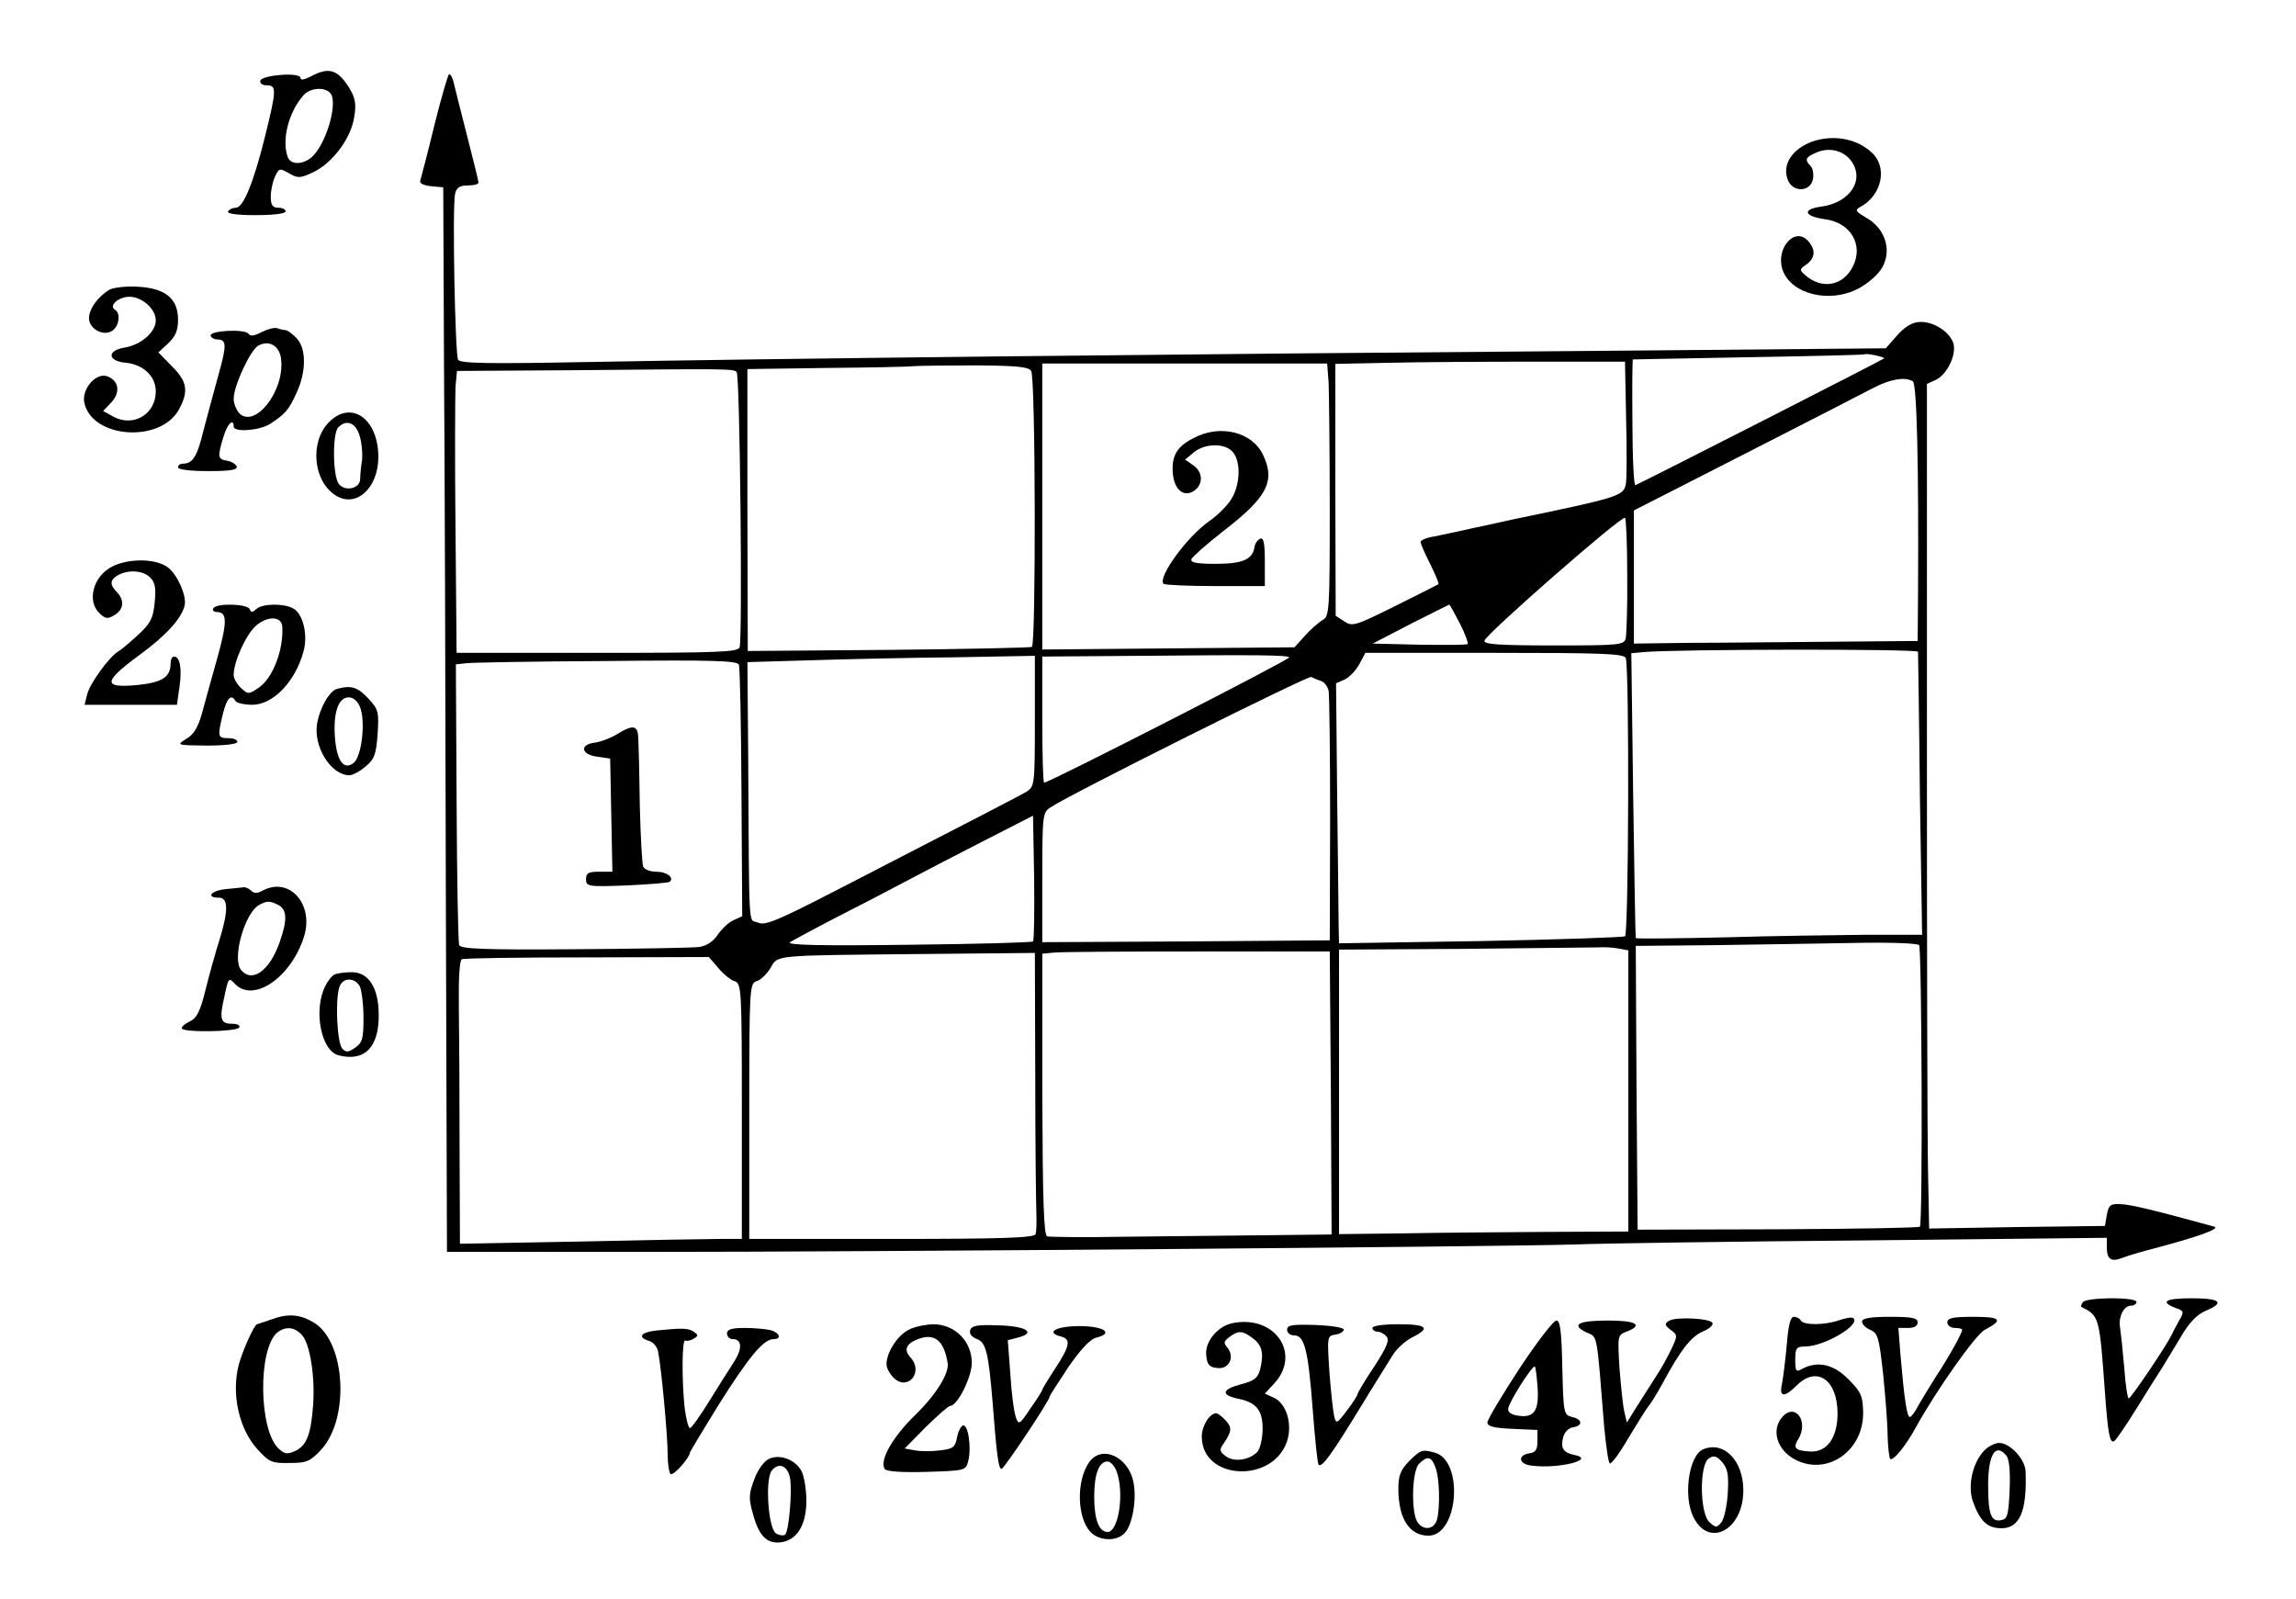 <?xml version="1.0" standalone="no"?>
<!DOCTYPE svg PUBLIC "-//W3C//DTD SVG 20010904//EN"
 "http://www.w3.org/TR/2001/REC-SVG-20010904/DTD/svg10.dtd">
<svg version="1.0" xmlns="http://www.w3.org/2000/svg"
 width="619pt" height="431pt" viewBox="0 0 619 431"
 preserveAspectRatio="xMidYMid meet">
<g transform="translate(0,431) scale(0.1,-0.1)"
fill="#000000" stroke="none">
<path d="M838 4104 c-18 -9 -28 -11 -28 -4 0 16 -102 8 -108 -7 -2 -8 5 -13
17 -13 27 0 27 -11 -5 -140 -30 -121 -58 -190 -78 -190 -8 0 -18 -4 -21 -10
-4 -6 23 -10 74 -10 47 0 81 4 81 10 0 6 -9 10 -20 10 -15 0 -20 7 -20 30 0
16 5 40 11 53 11 24 13 24 38 10 24 -14 30 -14 66 3 52 25 102 92 110 149 6
35 3 51 -14 79 -31 49 -55 56 -103 30z m57 -53 c11 -35 -16 -122 -48 -158 -24
-27 -62 -30 -71 -7 -17 45 1 120 42 167 21 24 69 23 77 -2z"/>
<path d="M1171 3972 c-18 -75 -36 -142 -38 -149 -3 -7 9 -13 29 -15 l33 -3 2
-475 c2 -261 4 -907 5 -1435 l3 -960 545 0 c614 0 2297 14 2495 20 72 3 424 8
783 11 l652 7 0 -26 c0 -32 12 -40 42 -28 13 5 52 17 88 26 113 30 176 52 160
58 -8 2 -33 9 -55 15 -118 32 -173 45 -200 46 -25 1 -30 -3 -35 -29 l-5 -30
-237 -3 -237 -4 -3 154 c-2 84 -3 596 -3 1138 l0 985 22 10 c31 13 57 66 50
97 -9 33 -54 62 -92 60 -20 -1 -40 -13 -61 -37 l-30 -34 -670 -6 c-1298 -10
-2354 -22 -2830 -31 -264 -5 -343 -4 -349 6 -8 14 -16 413 -8 448 4 16 12 22
34 22 16 0 29 3 29 8 0 4 -14 61 -31 127 -17 66 -33 130 -36 143 -3 12 -8 22
-12 22 -3 0 -21 -62 -40 -138z m3909 -628 c0 -2 -636 -326 -671 -342 -4 -2 -8
74 -8 167 -1 94 0 171 1 172 2 0 143 3 313 6 171 3 311 6 313 8 4 3 52 -7 52
-11z m-696 -164 c2 -85 2 -165 -1 -177 -7 -30 -22 -35 -303 -93 -25 -6 -74
-16 -110 -24 -36 -8 -82 -18 -102 -22 -21 -3 -38 -10 -38 -15 0 -6 12 -32 26
-60 14 -28 24 -52 22 -54 -2 -1 -54 -28 -117 -59 -107 -53 -115 -56 -137 -41
l-23 15 -1 340 0 339 147 3 c82 2 257 3 391 3 l243 0 3 -155z m-1604 130 c12
-18 13 -737 2 -744 -4 -2 -178 -6 -387 -8 l-379 -3 -1 380 0 380 210 3 c116 1
224 3 240 5 17 1 92 2 168 2 110 -1 140 -4 147 -15z m802 -32 c1 -29 3 -183 3
-341 0 -276 -1 -289 -20 -299 -10 -6 -32 -25 -47 -42 l-28 -31 -340 -3 -340
-3 0 385 0 386 384 0 384 0 4 -52z m-1596 29 c9 -9 16 -720 8 -742 -5 -13 -54
-15 -385 -15 l-378 0 -3 337 c-2 185 -1 356 0 380 l4 43 321 2 c409 4 425 4
433 -5z m3171 -25 c11 -7 16 -228 14 -574 l-1 -126 -232 -2 c-128 -1 -300 -3
-383 -3 l-150 -2 0 179 0 180 300 153 c165 84 320 164 345 177 46 24 86 31
107 18z m-770 -523 c1 -83 -2 -159 -4 -170 -5 -18 -17 -19 -195 -19 -147 0
-189 3 -186 13 7 20 369 337 379 331 3 -2 6 -71 6 -155z m-451 -130 c14 -28
23 -53 21 -55 -2 -3 -61 -3 -130 -2 l-126 3 102 53 c56 28 103 52 104 52 2 0
14 -23 29 -51z m1235 -76 c0 -4 3 -178 5 -385 l6 -378 -149 0 c-81 -1 -255 -3
-385 -7 -131 -3 -238 -4 -238 -2 -1 2 -4 176 -7 386 l-5 382 33 3 c81 8 739 9
740 1z m-1695 -15 c4 -5 -648 -338 -661 -338 -3 0 -5 76 -5 170 l0 170 268 2
c310 3 391 2 398 -4z m907 -2 c10 -25 8 -744 -2 -750 -5 -3 -181 -9 -390 -13
l-381 -6 -1 44 c0 24 -2 182 -4 350 l-3 307 23 10 c13 6 31 25 40 42 l16 30
348 0 c287 0 350 -2 354 -14z m-1593 -170 c0 -171 -1 -176 -22 -190 -22 -13
-123 -65 -513 -266 -163 -84 -193 -96 -212 -87 -26 11 -23 -42 -26 462 l-2
240 170 5 c94 3 268 7 388 8 l217 4 0 -176z m-798 152 c3 -7 6 -163 7 -346 l2
-332 -24 -11 c-12 -5 -31 -23 -42 -39 -12 -18 -30 -30 -50 -33 -16 -2 -168 -5
-336 -6 -244 -2 -307 1 -311 11 -3 7 -6 180 -7 385 l-2 372 28 3 c15 2 186 5
379 6 286 3 352 1 356 -10z m1570 -44 c9 -3 18 -16 20 -27 2 -12 4 -168 4
-347 l-1 -325 -387 -3 -388 -2 0 175 c0 170 1 175 23 189 56 37 693 355 702
351 6 -3 17 -8 27 -11z m-777 -702 c-3 -3 -155 -7 -338 -9 -234 -3 -328 -1
-317 7 8 5 65 36 125 67 61 31 144 74 185 96 41 22 136 71 210 109 l135 69 3
-167 c1 -92 0 -169 -3 -172z m2389 -10 c7 -12 10 -752 2 -759 -3 -3 -175 -6
-383 -7 l-378 -1 -3 382 -2 383 212 2 c117 2 288 4 380 6 91 2 169 -1 172 -6z
m-811 -9 l27 -5 0 -379 0 -379 -217 -1 c-120 -1 -296 -2 -390 -4 l-173 -2 0
383 0 384 338 2 c185 2 348 4 362 4 14 1 37 0 53 -3z m-775 -389 l2 -382 -177
-2 c-98 -1 -268 -3 -378 -4 -110 -2 -205 -1 -212 1 -9 4 -12 97 -13 383 l0
379 32 3 c18 2 193 3 388 3 l355 0 3 -381z m-797 49 c0 -180 2 -348 3 -373 1
-25 0 -51 -2 -57 -3 -10 -90 -13 -388 -13 l-384 0 0 344 c0 335 1 345 20 351
11 3 27 19 37 35 21 36 3 34 396 38 l317 3 1 -328z m-855 288 c14 -17 34 -33
44 -36 19 -6 20 -18 20 -351 l0 -344 -57 0 c-32 0 -203 -3 -380 -7 l-323 -6
-1 259 c0 142 -1 314 -2 382 -1 73 2 124 8 126 6 3 158 5 338 5 l328 1 25 -29z"/>
<path d="M3218 3129 c-46 -23 -60 -49 -56 -96 4 -43 29 -64 56 -47 26 17 26
50 0 69 l-23 16 24 20 c30 24 83 25 104 1 23 -25 21 -88 -3 -127 -11 -18 -38
-45 -60 -60 -60 -42 -140 -152 -123 -169 4 -3 66 -6 140 -6 l133 0 0 66 c0 48
-3 65 -12 62 -7 -3 -15 -13 -16 -24 -6 -33 -33 -44 -105 -44 -50 0 -68 3 -65
13 3 6 42 41 87 76 118 91 140 134 106 205 -29 62 -117 83 -187 45z"/>
<path d="M1664 2331 c-18 -11 -45 -21 -60 -23 -42 -5 -38 -32 6 -38 l35 -5 3
-152 3 -153 -36 0 c-29 0 -35 -4 -35 -20 0 -20 5 -21 110 -17 61 3 113 7 116
10 12 12 -9 27 -37 27 -16 0 -32 6 -35 14 -3 8 -7 81 -9 162 -1 82 -3 164 -4
182 -1 37 -13 40 -57 13z"/>
<path d="M4885 3928 c-54 -20 -81 -62 -65 -103 13 -35 63 -33 68 4 2 13 -1 28
-7 34 -17 17 -13 24 19 37 40 16 84 -1 100 -40 20 -48 -22 -98 -90 -107 -52
-7 -47 -26 10 -34 70 -9 105 -70 75 -128 -26 -52 -83 -62 -128 -23 -16 14 -16
16 3 29 24 17 26 40 4 64 -36 39 -88 -22 -68 -79 23 -65 126 -91 204 -50 25
13 53 37 64 56 27 47 9 105 -41 134 -32 19 -33 22 -16 31 57 32 72 106 30 145
-41 39 -105 50 -162 30z"/>
<path d="M295 3529 c-30 -18 -55 -51 -55 -77 0 -30 42 -51 65 -32 17 14 20 46
5 55 -18 11 10 35 39 35 34 0 71 -33 71 -64 0 -31 -40 -66 -84 -73 -49 -8 -46
-37 4 -41 47 -5 80 -37 80 -77 0 -61 -59 -97 -113 -69 l-29 16 22 23 c26 28
20 60 -12 71 -30 9 -67 -34 -61 -70 19 -99 209 -112 257 -17 25 47 20 74 -21
114 l-36 37 26 24 c20 19 27 35 27 64 0 57 -34 85 -108 89 -31 2 -66 -2 -77
-8z"/>
<path d="M706 3415 c-21 -11 -31 -12 -36 -5 -9 14 -106 9 -102 -5 1 -5 9 -10
16 -10 27 0 28 -13 6 -92 -12 -43 -30 -111 -41 -152 -17 -71 -29 -91 -56 -91
-7 0 -13 -4 -13 -10 0 -6 34 -10 81 -10 60 0 80 3 77 13 -3 6 -14 13 -26 15
-25 4 -26 10 -10 63 10 35 28 54 28 29 0 -16 69 -11 98 7 41 27 51 38 72 85
26 57 26 118 0 146 -12 12 -25 22 -30 22 -4 0 -14 2 -22 5 -7 3 -26 -2 -42
-10z m52 -75 c9 -85 -71 -186 -113 -144 -8 9 -15 26 -15 39 0 35 45 131 66
143 30 17 59 -1 62 -38z"/>
<path d="M886 3171 c-51 -53 -42 -157 18 -196 55 -36 116 18 116 103 0 104
-74 155 -134 93z m83 -34 c6 -18 9 -49 7 -68 -3 -18 -5 -42 -5 -51 -1 -26 -42
-34 -58 -12 -16 22 -17 136 -1 152 22 22 46 13 57 -21z"/>
<path d="M303 2783 c-52 -26 -70 -94 -34 -127 16 -15 22 -15 40 -4 25 15 27
40 6 62 -20 20 -19 33 4 46 29 15 67 12 86 -7 13 -13 16 -28 12 -67 -4 -42
-10 -55 -43 -86 -22 -20 -46 -41 -55 -46 -25 -15 -77 -87 -84 -116 l-7 -28
125 0 124 0 7 49 c7 50 1 81 -15 81 -5 0 -9 -8 -9 -18 0 -38 -23 -52 -92 -59
-92 -8 -90 9 9 82 70 51 114 99 121 134 5 25 -19 81 -45 101 -31 24 -103 26
-150 3z"/>
<path d="M575 2670 c-3 -5 1 -10 10 -10 28 0 28 -27 0 -127 -15 -54 -34 -121
-41 -148 -10 -35 -22 -56 -42 -67 -27 -17 -26 -17 56 -18 48 0 82 4 82 10 0 6
-11 10 -25 10 -28 0 -29 4 -14 66 11 43 22 54 34 34 3 -5 23 -10 45 -10 56 0
116 62 138 143 13 45 -1 103 -28 117 -26 14 -83 13 -99 -2 -11 -10 -14 -10
-18 0 -6 14 -89 17 -98 2z m186 -49 c4 -63 -26 -141 -65 -166 -25 -17 -28 -17
-46 0 -11 10 -20 26 -20 35 0 37 34 111 61 134 31 26 68 25 70 -3z"/>
<path d="M909 2453 c-20 -5 -46 -49 -54 -93 -11 -62 37 -140 87 -140 9 0 29
11 44 24 24 20 28 33 32 87 4 61 2 67 -26 97 -28 30 -46 35 -83 25z m62 -50
c15 -40 4 -134 -18 -150 -26 -20 -45 5 -50 69 -5 66 9 108 37 108 13 0 24 -10
31 -27z"/>
<path d="M608 1913 c-39 -4 -54 -23 -18 -23 26 0 26 -36 1 -116 -10 -32 -27
-92 -37 -133 -14 -57 -24 -76 -41 -84 -13 -6 -23 -14 -23 -19 0 -12 148 -10
155 2 3 6 -5 10 -19 10 -31 0 -35 12 -22 69 12 57 12 57 31 37 50 -49 149 19
184 127 29 88 -38 165 -111 126 -14 -8 -23 -8 -31 0 -6 6 -16 10 -21 9 -6 -1
-28 -3 -48 -5z m143 -43 c23 -13 24 -40 3 -100 -27 -77 -74 -111 -104 -75 -25
30 9 152 48 175 22 12 29 12 53 0z"/>
<path d="M902 1683 c-7 -3 -18 -17 -25 -31 -33 -66 -11 -176 36 -187 70 -18
109 22 108 109 0 74 -28 116 -74 115 -18 0 -38 -3 -45 -6z m68 -32 c5 -11 10
-49 10 -85 0 -56 -3 -67 -22 -80 -18 -13 -25 -14 -35 -3 -14 14 -20 130 -8
166 8 26 41 27 55 2z"/>
<path d="M5615 799 c-4 -6 -5 -11 -4 -12 49 -25 49 -25 64 -232 8 -110 13
-137 25 -130 5 3 33 44 62 91 29 47 60 96 68 108 8 13 30 50 49 81 23 40 44
61 67 71 53 22 41 34 -36 34 -72 0 -88 -9 -45 -26 23 -8 24 -10 10 -34 -8 -14
-17 -32 -21 -40 -14 -29 -109 -170 -115 -170 -3 0 -9 37 -12 83 -4 45 -9 93
-11 106 -6 29 9 61 29 61 8 0 15 5 15 10 0 14 -137 13 -145 -1z"/>
<path d="M735 754 c-22 -7 -41 -14 -42 -14 -7 0 -39 -71 -49 -108 -21 -79 0
-175 51 -230 31 -34 38 -37 86 -36 46 0 55 4 85 36 77 84 66 289 -19 342 -36
22 -69 26 -112 10z m79 -43 c22 -24 36 -114 30 -191 -6 -79 -18 -108 -49 -122
-20 -9 -28 -8 -43 6 -55 49 -57 271 -4 314 22 17 46 15 66 -7z"/>
<path d="M4499 749 c-12 -8 -11 -12 5 -24 19 -14 19 -16 2 -52 -10 -21 -28
-54 -41 -73 -12 -19 -35 -55 -51 -80 l-28 -45 -7 30 c-4 17 -9 70 -13 118 -5
86 -5 88 19 97 47 18 26 30 -49 30 -81 0 -102 -11 -59 -32 31 -14 27 5 48
-256 5 -51 11 -95 15 -97 4 -3 27 28 50 68 24 39 48 79 55 87 7 8 23 35 37 60
47 88 77 127 108 140 17 7 29 17 27 23 -4 13 -99 18 -118 6z"/>
<path d="M4817 683 c-4 -43 -10 -90 -13 -105 -8 -35 7 -36 40 -3 54 54 110 16
110 -76 0 -65 -29 -105 -74 -102 -40 2 -47 9 -32 33 29 47 -7 99 -42 61 -32
-35 -16 -90 34 -116 86 -45 185 24 183 128 -1 43 -5 54 -39 88 -40 41 -83 51
-125 29 -17 -10 -19 -7 -19 25 0 31 3 35 28 35 51 1 148 58 129 76 -3 4 -20 1
-38 -5 -40 -14 -96 -14 -104 -1 -3 6 -12 10 -19 10 -9 0 -15 -24 -19 -77z"/>
<path d="M5020 747 c0 -7 10 -17 22 -22 21 -9 24 -21 35 -120 6 -60 12 -135
12 -166 1 -31 4 -58 7 -62 7 -7 42 35 68 83 55 100 162 252 187 265 51 27 44
35 -30 35 -56 0 -71 -3 -71 -15 0 -8 9 -15 20 -15 11 0 20 -2 20 -5 0 -9 -37
-75 -70 -125 -16 -25 -37 -60 -47 -77 -9 -18 -20 -33 -24 -33 -8 0 -15 48 -25
163 l-6 77 26 0 c16 0 26 5 26 15 0 12 -15 15 -75 15 -54 0 -75 -4 -75 -13z"/>
<path d="M3323 743 c-40 -8 -75 -50 -71 -86 2 -26 8 -33 30 -35 31 -4 48 29
27 55 -11 13 -10 17 6 29 24 18 35 17 63 -4 25 -19 30 -41 19 -85 -6 -22 -16
-30 -52 -39 -52 -14 -54 -29 -6 -39 49 -10 66 -32 65 -85 -1 -25 -7 -51 -15
-59 -23 -22 -62 -27 -84 -11 -17 12 -18 18 -7 33 23 34 24 44 7 63 -10 11 -22
20 -26 20 -18 0 -39 -34 -39 -63 0 -118 192 -127 230 -12 15 46 -2 102 -36
117 l-24 11 24 26 c76 80 4 187 -111 164z"/>
<path d="M4096 620 c-47 -72 -86 -137 -86 -145 0 -10 17 -15 68 -17 l67 -3 0
-30 c0 -23 -5 -31 -22 -33 -32 -5 -29 -29 5 -33 74 -10 179 17 115 29 -28 6
-36 18 -29 46 3 14 14 26 26 28 28 4 27 22 -2 28 -22 6 -23 9 -26 133 -2 100
-6 127 -16 127 -8 0 -53 -59 -100 -130z m49 -46 c5 -64 -7 -86 -48 -81 -21 2
-32 9 -31 19 1 17 66 119 72 114 2 -2 5 -25 7 -52z"/>
<path d="M2448 724 c-30 -16 -58 -61 -58 -92 0 -10 9 -27 21 -38 38 -34 79 18
44 56 -19 21 -13 37 20 50 45 17 70 -4 80 -65 4 -28 -32 -86 -89 -141 -61 -60
-95 -121 -81 -144 4 -7 46 -10 113 -8 103 3 106 4 112 28 10 36 0 102 -14 97
-6 -2 -13 -17 -16 -33 -5 -25 -10 -30 -45 -34 -22 -3 -53 -3 -68 0 l-28 5 57
58 c32 31 61 57 66 57 19 0 58 77 58 116 0 58 -46 104 -104 104 -23 -1 -53 -7
-68 -16z"/>
<path d="M2616 725 c-4 -10 3 -19 18 -25 24 -9 31 -36 42 -170 11 -143 16
-180 24 -180 7 0 130 185 130 195 0 3 23 38 50 79 34 49 59 76 76 80 48 12 20
31 -46 31 -62 0 -93 -17 -50 -28 28 -7 25 -25 -15 -86 -19 -29 -35 -55 -35
-58 0 -2 -14 -25 -32 -50 -29 -44 -32 -45 -39 -24 -5 12 -12 64 -15 115 l-7
93 27 7 c51 13 23 31 -51 33 -56 2 -72 0 -77 -12z"/>
<path d="M3470 725 c0 -8 8 -15 19 -15 28 0 38 -40 50 -199 6 -79 13 -147 16
-150 9 -8 35 28 112 154 37 61 77 124 88 142 11 18 35 39 53 48 50 25 39 35
-38 35 -40 0 -70 -4 -70 -10 0 -5 6 -10 14 -10 7 0 18 -6 24 -13 9 -10 0 -30
-33 -81 -25 -37 -45 -71 -45 -74 0 -4 -13 -24 -29 -45 -27 -36 -29 -36 -34
-15 -3 13 -9 66 -13 120 -6 94 -6 96 15 100 12 1 23 8 24 13 1 6 -31 11 -75
13 -65 2 -78 0 -78 -13z"/>
<path d="M1768 723 c-41 -5 -50 -18 -18 -28 11 -3 22 -16 24 -28 9 -42 26
-228 26 -277 0 -27 4 -51 8 -54 8 -5 52 45 52 58 0 2 36 62 80 133 81 128 119
173 146 173 22 0 16 17 -8 24 -13 3 -44 6 -70 6 -36 0 -48 -4 -48 -15 0 -8 7
-15 15 -15 26 0 27 -26 3 -63 -13 -20 -43 -67 -67 -106 -24 -39 -47 -71 -51
-71 -4 0 -10 24 -14 53 -8 74 -8 189 2 183 4 -2 14 0 22 5 13 8 13 10 0 19
-15 10 -32 10 -102 3z"/>
<path d="M5351 401 c-33 -33 -47 -96 -32 -139 19 -53 39 -72 77 -72 49 0 69
46 65 153 -1 33 -42 77 -71 77 -11 0 -29 -9 -39 -19z m58 -15 c8 -9 11 -43 9
-92 -3 -68 -6 -79 -22 -82 -28 -6 -36 15 -36 94 0 83 20 115 49 80z"/>
<path d="M4592 403 c-39 -16 -55 -128 -26 -184 42 -83 134 -33 134 73 0 80
-52 134 -108 111z m66 -119 c-2 -34 -10 -69 -17 -78 -13 -15 -15 -15 -32 0
-27 24 -28 158 -1 173 13 8 21 6 36 -12 14 -17 17 -34 14 -83z"/>
<path d="M3799 371 c-23 -24 -29 -38 -29 -75 0 -80 30 -126 81 -126 81 0 96
202 17 224 -35 9 -37 8 -69 -23z m71 -17 c11 -28 13 -107 4 -141 -8 -28 -39
-30 -54 -4 -16 31 -13 137 6 155 22 22 33 20 44 -10z"/>
<path d="M2073 377 c-13 -6 -30 -29 -39 -54 -15 -39 -16 -52 -5 -91 16 -61 37
-84 75 -80 44 5 70 46 70 112 0 30 -6 66 -13 80 -17 31 -58 47 -88 33z m57
-52 c6 -37 -3 -141 -13 -152 -5 -4 -16 -2 -25 3 -21 14 -30 147 -11 170 19 23
43 12 49 -21z"/>
<path d="M2935 366 c-34 -51 -31 -150 6 -187 24 -24 71 -25 92 -1 20 22 32 90
23 135 -13 71 -88 104 -121 53z m75 -22 c22 -57 6 -164 -24 -164 -23 0 -36 33
-36 95 0 62 13 95 36 95 8 0 19 -12 24 -26z"/>
</g>
</svg>
